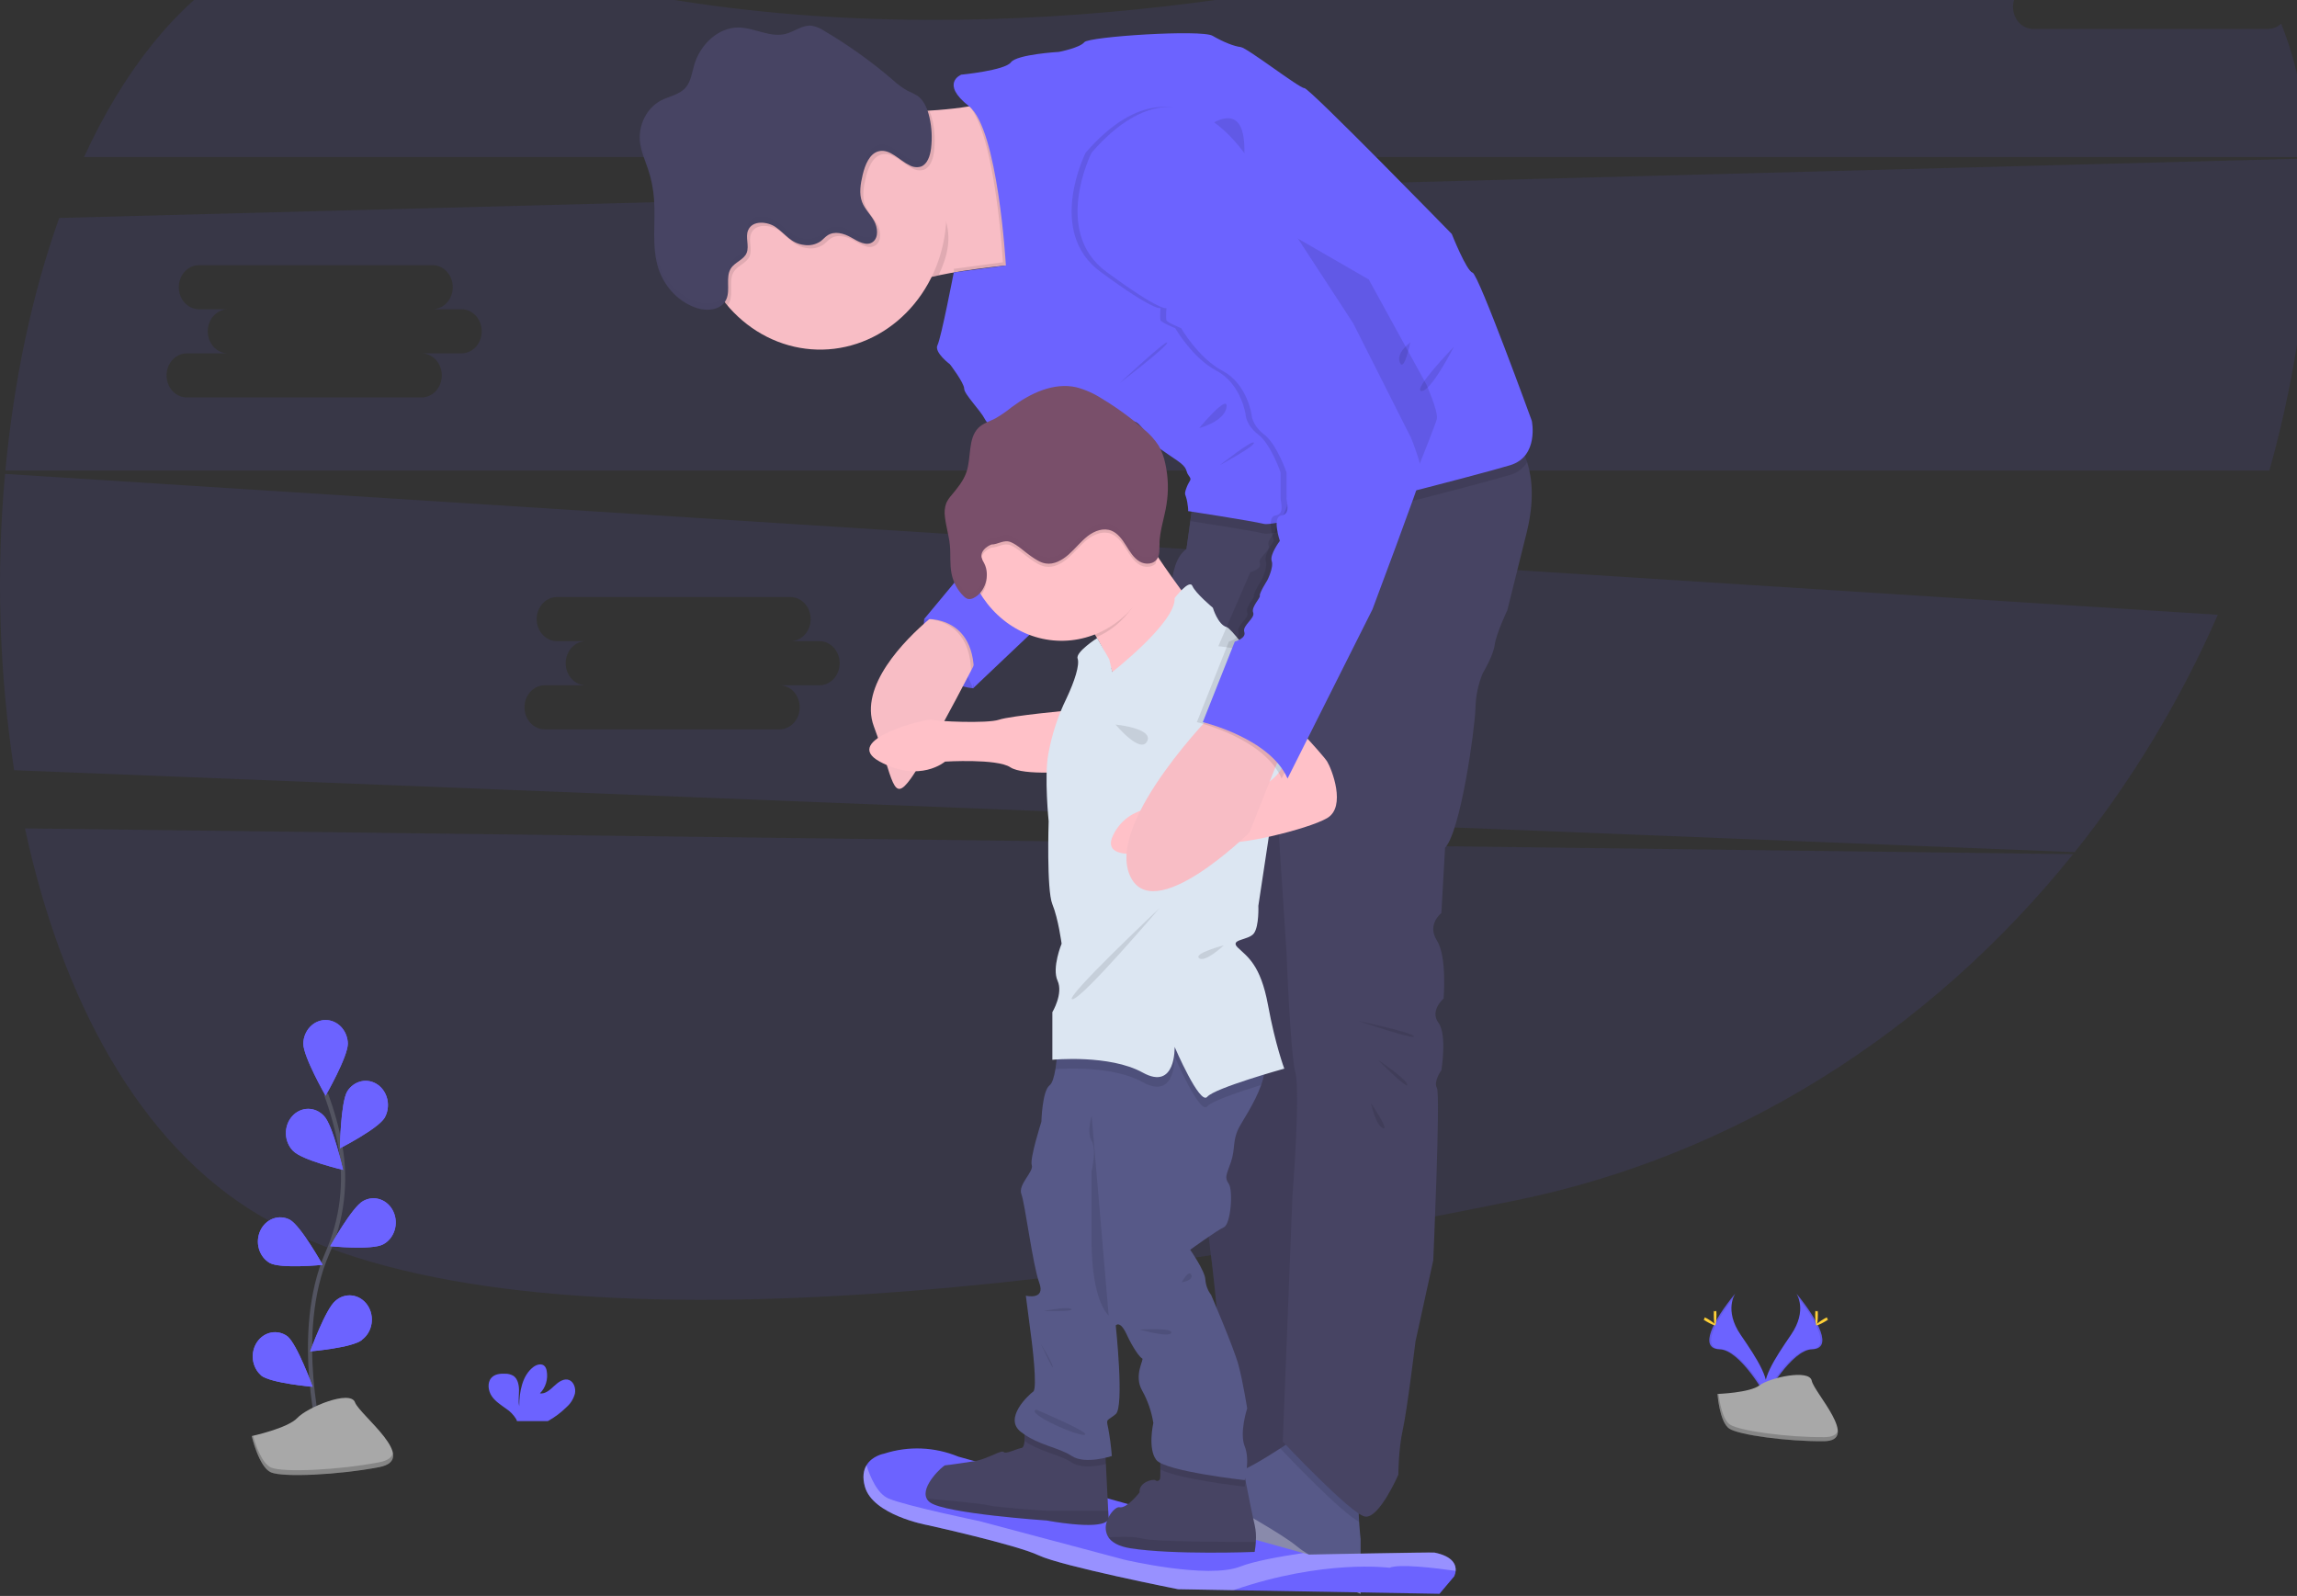 <svg width="1091" height="758" viewBox="0 0 1091 758" fill="none" xmlns="http://www.w3.org/2000/svg">
<rect x="0" y="0" width="1091" height="758" fill="#333333" stroke="none"/>
<g id="fatherhood 1">
<g id="Group">
<path id="Vector" opacity="0.1" d="M11.86 393.453C29.22 474.121 65.969 543.852 124.039 577.696C244.749 647.938 516.96 611.702 720.109 570.086C822.765 549.126 915.947 491.218 984.65 405.684L11.86 393.453Z" fill="#6C63FF"/>
<path id="Vector 2" opacity="0.1" d="M1077.21 13.748H965.74C963.186 13.748 960.737 12.645 958.931 10.682C957.125 8.719 956.109 6.056 956.109 3.279C956.109 0.502 957.125 -2.161 958.931 -4.124C960.737 -6.087 963.186 -7.191 965.74 -7.191H985.01C982.508 -7.278 980.136 -8.42 978.395 -10.375C976.654 -12.33 975.681 -14.944 975.681 -17.665C975.681 -20.387 976.654 -23.001 978.395 -24.956C980.136 -26.911 982.508 -28.053 985.01 -28.14H971.25C968.748 -28.228 966.376 -29.37 964.635 -31.325C962.894 -33.279 961.919 -35.894 961.919 -38.615C961.919 -41.336 962.894 -43.951 964.635 -45.906C966.376 -47.86 968.748 -49.002 971.25 -49.09H1029.43C1016.52 -55.613 1001.43 -60.255 984.04 -62.691C825.4 -84.836 768.76 -70.181 748.78 -55.08C724.13 -36.49 696.63 -22.813 667.24 -16.225C569.36 5.725 386.309 32.143 220.399 -24.683C137.939 -52.95 76.659 -5.201 39.919 74.554H1096.56C1095.18 51.375 1091.05 29.98 1083.47 11.237C1081.73 12.864 1079.51 13.756 1077.21 13.748Z" fill="#6C63FF"/>
<path id="Vector 3" opacity="0.1" d="M2.399 225.083C-1.882 271.996 -0.429 319.319 6.719 365.817L985.4 404.738C1012.65 370.665 1035.52 332.737 1053.4 291.988L2.399 225.083ZM389.479 325.472H370.21C372.764 325.472 375.212 326.576 377.018 328.539C378.824 330.503 379.839 333.165 379.839 335.942C379.839 338.719 378.824 341.381 377.018 343.344C375.212 345.308 372.764 346.411 370.21 346.411H258.74C256.186 346.411 253.736 345.308 251.93 343.344C250.124 341.381 249.109 338.719 249.109 335.942C249.109 333.165 250.124 330.503 251.93 328.539C253.736 326.576 256.186 325.472 258.74 325.472H278.009C275.507 325.384 273.136 324.243 271.395 322.288C269.654 320.333 268.68 317.719 268.68 314.998C268.68 312.276 269.654 309.662 271.395 307.707C273.136 305.752 275.507 304.611 278.009 304.523H264.249C261.747 304.435 259.375 303.293 257.634 301.338C255.893 299.384 254.919 296.769 254.919 294.048C254.919 291.327 255.893 288.712 257.634 286.757C259.375 284.803 261.747 283.661 264.249 283.573H375.719C378.221 283.661 380.594 284.803 382.335 286.757C384.076 288.712 385.049 291.327 385.049 294.048C385.049 296.769 384.076 299.384 382.335 301.338C380.594 303.293 378.221 304.435 375.719 304.523H389.479C391.981 304.611 394.353 305.752 396.094 307.707C397.835 309.662 398.809 312.276 398.809 314.998C398.809 317.719 397.835 320.333 396.094 322.288C394.353 324.243 391.981 325.384 389.479 325.472Z" fill="#6C63FF"/>
<path id="Vector 4" opacity="0.1" d="M1096.61 75.25L28.13 103.516C15.13 139.838 6.56 180.879 2.56 223.463H1077.89C1084.91 198.461 1090.1 172.894 1093.42 147.003C1096.62 121.987 1097.9 97.787 1096.61 75.25ZM219.48 167.833H200.21C201.475 167.833 202.727 168.104 203.895 168.63C205.064 169.156 206.125 169.927 207.019 170.9C207.914 171.872 208.623 173.025 209.107 174.296C209.591 175.566 209.84 176.927 209.84 178.302C209.84 179.678 209.591 181.039 209.107 182.309C208.623 183.579 207.914 184.733 207.019 185.705C206.125 186.678 205.064 187.449 203.895 187.975C202.727 188.501 201.475 188.772 200.21 188.772H88.74C86.186 188.772 83.736 187.668 81.93 185.705C80.124 183.743 79.109 181.079 79.109 178.302C79.109 175.526 80.124 172.863 81.93 170.9C83.736 168.936 86.186 167.833 88.74 167.833H108.01C105.508 167.745 103.136 166.603 101.395 164.649C99.653 162.694 98.68 160.079 98.68 157.358C98.68 154.637 99.653 152.022 101.395 150.067C103.136 148.113 105.508 146.971 108.01 146.883H94.249C91.748 146.795 89.376 145.654 87.635 143.699C85.893 141.744 84.92 139.129 84.92 136.408C84.92 133.687 85.893 131.072 87.635 129.118C89.376 127.163 91.748 126.021 94.249 125.933H205.72C208.222 126.021 210.594 127.163 212.335 129.118C214.076 131.072 215.049 133.687 215.049 136.408C215.049 139.129 214.076 141.744 212.335 143.699C210.594 145.654 208.222 146.795 205.72 146.883H219.48C221.982 146.971 224.354 148.113 226.095 150.067C227.836 152.022 228.81 154.637 228.81 157.358C228.81 160.079 227.836 162.694 226.095 164.649C224.354 166.603 221.982 167.745 219.48 167.833Z" fill="#6C63FF"/>
<path id="Vector 6" d="M853.22 614.377C853.22 614.377 858.709 622.194 850.679 633.946C842.649 645.698 836.029 655.689 838.679 663.049C838.679 663.049 850.789 641.143 860.679 640.839C870.569 640.534 864.06 627.553 853.22 614.377Z" fill="#6C63FF"/>
<path id="Vector 7" opacity="0.1" d="M853.22 614.377C853.694 615.134 854.07 615.957 854.34 616.823C863.96 629.119 869.08 640.589 859.84 640.871C851.22 641.143 840.889 657.885 838.419 662.115C838.497 662.443 838.595 662.766 838.71 663.082C838.71 663.082 850.82 641.176 860.71 640.871C870.6 640.567 864.06 627.553 853.22 614.377Z" fill="black"/>
<path id="Vector 8" d="M863.43 624.335C863.43 627.086 863.149 629.315 862.799 629.315C862.449 629.315 862.16 627.086 862.16 624.335C862.16 621.585 862.52 622.879 862.87 622.879C863.22 622.879 863.43 621.585 863.43 624.335Z" fill="#FFD037"/>
<path id="Vector 9" d="M866.93 627.619C864.71 628.934 862.78 629.728 862.61 629.391C862.44 629.054 864.11 627.716 866.33 626.401C868.55 625.086 867.67 626.042 867.84 626.401C868.01 626.76 869.15 626.303 866.93 627.619Z" fill="#FFD037"/>
<path id="Vector 10" d="M824.2 614.377C824.2 614.377 818.71 622.194 826.74 633.946C834.77 645.698 841.38 655.689 838.74 663.049C838.74 663.049 826.62 641.143 816.74 640.839C806.86 640.534 813.35 627.553 824.2 614.377Z" fill="#6C63FF"/>
<path id="Vector 11" opacity="0.1" d="M824.2 614.377C823.722 615.13 823.345 615.954 823.08 616.823C813.46 629.119 808.33 640.589 817.58 640.871C826.19 641.143 836.58 657.885 839 662.115C838.92 662.441 838.82 662.756 838.71 663.082C838.71 663.082 826.59 641.176 816.71 640.871C806.83 640.567 813.35 627.553 824.2 614.377Z" fill="black"/>
<path id="Vector 12" d="M813.99 624.335C813.99 627.086 814.27 629.315 814.62 629.315C814.97 629.315 815.26 627.086 815.26 624.335C815.26 621.585 814.899 622.879 814.549 622.879C814.199 622.879 813.99 621.585 813.99 624.335Z" fill="#FFD037"/>
<path id="Vector 13" d="M810.479 627.619C812.699 628.934 814.639 629.728 814.809 629.391C814.979 629.054 813.31 627.716 811.09 626.401C808.87 625.086 809.75 626.042 809.58 626.401C809.41 626.76 808.259 626.303 810.479 627.619Z" fill="#FFD037"/>
<path id="Vector 14" d="M815.74 662.06C815.74 662.06 831.1 661.538 835.74 657.962C840.38 654.385 859.37 650.09 860.52 655.787C861.67 661.484 883.6 684.369 866.26 684.521C848.92 684.673 825.97 681.586 821.35 678.531C816.73 675.476 815.74 662.06 815.74 662.06Z" fill="#A8A8A8"/>
<path id="Vector 15" opacity="0.2" d="M866.56 682.575C849.22 682.727 826.27 679.64 821.65 676.585C818.13 674.247 816.73 665.887 816.26 662.038H815.75C815.75 662.038 816.75 675.498 821.34 678.563C825.93 681.629 848.91 684.706 866.25 684.554C871.25 684.554 872.99 682.575 872.89 679.705C872.19 681.466 870.28 682.542 866.56 682.575Z" fill="black"/>
<path id="Vector 16" d="M269.239 668.17C271.074 666.541 272.413 664.346 273.079 661.875C273.569 659.386 272.589 656.439 270.399 655.472C267.939 654.45 265.309 656.309 263.309 658.179C261.309 660.049 259.039 662.191 256.429 661.788C257.771 660.467 258.775 658.79 259.343 656.92C259.911 655.051 260.023 653.054 259.669 651.123C259.555 650.323 259.244 649.572 258.769 648.949C257.399 647.362 254.929 648.036 253.289 649.286C248.089 653.265 246.639 660.951 246.609 667.855C246.089 665.365 246.529 662.767 246.519 660.245C246.509 657.722 245.859 654.809 243.879 653.472C242.65 652.758 241.271 652.406 239.879 652.45C237.539 652.352 234.939 652.613 233.339 654.461C231.339 656.776 231.869 660.647 233.599 663.158C235.329 665.67 237.949 667.3 240.359 669.051C242.299 670.304 243.953 672.018 245.199 674.063C245.341 674.353 245.461 674.654 245.559 674.965H260.209C263.487 673.153 266.525 670.867 269.239 668.17Z" fill="#6C63FF"/>
<path id="Vector 17" d="M152.809 685.326C152.809 685.326 138.749 633.457 155.439 595.286C162.544 579.321 164.691 561.28 161.559 543.874C160.014 535.63 157.774 527.559 154.869 519.761" stroke="#535461" stroke-width="2" stroke-miterlimit="10"/>
<path id="Vector 18" d="M165.22 495.625C165.22 501.985 154.64 520.424 154.64 520.424C154.64 520.424 144.049 501.942 144.049 495.625C144.134 492.635 145.287 489.797 147.263 487.714C149.239 485.631 151.883 484.466 154.635 484.466C157.387 484.466 160.031 485.631 162.007 487.714C163.983 489.797 165.135 492.635 165.22 495.625Z" fill="#6C63FF"/>
<path id="Vector 19" d="M182.719 530.839C179.549 536.177 161.439 545.396 161.439 545.396C161.439 545.396 161.769 523.653 164.949 518.325C166.512 515.854 168.899 514.144 171.604 513.557C174.309 512.971 177.118 513.555 179.433 515.185C181.748 516.815 183.386 519.363 184 522.286C184.614 525.209 184.154 528.279 182.719 530.839Z" fill="#6C63FF"/>
<path id="Vector 20" d="M181.959 591.014C176.739 593.873 156.829 591.894 156.829 591.894C156.829 591.894 167.209 573.315 172.429 570.455C173.674 569.739 175.038 569.298 176.441 569.163C177.844 569.026 179.258 569.195 180.6 569.661C181.943 570.125 183.186 570.876 184.258 571.871C185.33 572.864 186.208 574.081 186.842 575.449C187.476 576.816 187.853 578.307 187.95 579.835C188.047 581.363 187.863 582.897 187.408 584.346C186.954 585.795 186.237 587.132 185.302 588.277C184.366 589.422 183.23 590.353 181.959 591.014Z" fill="#6C63FF"/>
<path id="Vector 21" d="M171.949 636.403C167.249 640.186 147.319 641.839 147.319 641.839C147.319 641.839 154.659 621.628 159.319 617.845C160.428 616.857 161.711 616.123 163.089 615.689C164.467 615.256 165.912 615.131 167.335 615.324C168.759 615.515 170.132 616.02 171.371 616.806C172.61 617.592 173.689 618.644 174.543 619.898C175.396 621.15 176.007 622.58 176.338 624.097C176.668 625.615 176.711 627.189 176.465 628.725C176.219 630.263 175.688 631.728 174.905 633.035C174.122 634.342 173.102 635.461 171.909 636.327L171.949 636.403Z" fill="#6C63FF"/>
<path id="Vector 22" d="M139.22 546.624C143.41 551.049 162.95 555.648 162.95 555.648C162.95 555.648 158.16 534.546 153.95 530.11C152.961 529.012 151.78 528.139 150.476 527.546C149.173 526.951 147.774 526.647 146.36 526.649C144.947 526.652 143.547 526.963 142.246 527.562C140.945 528.162 139.767 529.04 138.782 530.142C137.797 531.244 137.027 532.55 136.513 533.982C136 535.414 135.756 536.942 135.795 538.478C135.833 540.015 136.154 541.527 136.739 542.926C137.323 544.325 138.161 545.583 139.2 546.624H139.22Z" fill="#6C63FF"/>
<path id="Vector 23" d="M128.129 599.863C133.349 602.723 153.26 600.744 153.26 600.744C153.26 600.744 142.879 582.175 137.659 579.305C135.159 578.003 132.291 577.82 129.668 578.792C127.045 579.765 124.877 581.816 123.629 584.507C122.382 587.198 122.155 590.314 122.996 593.185C123.838 596.055 125.68 598.453 128.129 599.863Z" fill="#6C63FF"/>
<path id="Vector 24" d="M123.889 653.222C128.589 656.994 148.509 658.657 148.509 658.657C148.509 658.657 141.179 638.447 136.509 634.664C134.247 633.023 131.492 632.391 128.814 632.899C126.136 633.407 123.74 635.015 122.122 637.389C120.504 639.765 119.788 642.725 120.123 645.658C120.457 648.591 121.817 651.272 123.919 653.145L123.889 653.222Z" fill="#6C63FF"/>
<path id="Vector 25" d="M165.22 495.625C165.22 501.985 154.64 520.424 154.64 520.424C154.64 520.424 144.049 501.942 144.049 495.625C144.134 492.635 145.287 489.797 147.263 487.714C149.239 485.631 151.883 484.466 154.635 484.466C157.387 484.466 160.031 485.631 162.007 487.714C163.983 489.797 165.135 492.635 165.22 495.625Z" fill="#6C63FF"/>
<path id="Vector 26" d="M182.719 530.839C179.549 536.177 161.439 545.396 161.439 545.396C161.439 545.396 161.769 523.653 164.949 518.325C166.512 515.854 168.899 514.144 171.604 513.557C174.309 512.971 177.118 513.555 179.433 515.185C181.748 516.815 183.386 519.363 184 522.286C184.614 525.209 184.154 528.279 182.719 530.839Z" fill="#6C63FF"/>
<path id="Vector 27" d="M181.959 591.014C176.739 593.873 156.829 591.894 156.829 591.894C156.829 591.894 167.209 573.315 172.429 570.455C173.674 569.739 175.038 569.298 176.441 569.163C177.844 569.026 179.258 569.195 180.6 569.661C181.943 570.125 183.186 570.876 184.258 571.871C185.33 572.864 186.208 574.081 186.842 575.449C187.476 576.816 187.853 578.307 187.95 579.835C188.047 581.363 187.863 582.897 187.408 584.346C186.954 585.795 186.237 587.132 185.302 588.277C184.366 589.422 183.23 590.353 181.959 591.014Z" fill="#6C63FF"/>
<path id="Vector 28" d="M171.949 636.403C167.249 640.186 147.319 641.839 147.319 641.839C147.319 641.839 154.659 621.628 159.319 617.845C160.428 616.857 161.711 616.123 163.089 615.689C164.467 615.256 165.912 615.131 167.335 615.324C168.759 615.515 170.132 616.02 171.371 616.806C172.61 617.592 173.689 618.644 174.543 619.898C175.396 621.15 176.007 622.58 176.338 624.097C176.668 625.615 176.711 627.189 176.465 628.725C176.219 630.263 175.688 631.728 174.905 633.035C174.122 634.342 173.102 635.461 171.909 636.327L171.949 636.403Z" fill="#6C63FF"/>
<path id="Vector 29" d="M139.22 546.624C143.41 551.049 162.95 555.648 162.95 555.648C162.95 555.648 158.16 534.546 153.95 530.11C152.961 529.012 151.78 528.139 150.476 527.546C149.173 526.951 147.774 526.647 146.36 526.649C144.947 526.652 143.547 526.963 142.246 527.562C140.945 528.162 139.767 529.04 138.782 530.142C137.797 531.244 137.027 532.55 136.513 533.982C136 535.414 135.756 536.942 135.795 538.478C135.833 540.015 136.154 541.527 136.739 542.926C137.323 544.325 138.161 545.583 139.2 546.624H139.22Z" fill="#6C63FF"/>
<path id="Vector 30" d="M128.129 599.863C133.349 602.723 153.26 600.744 153.26 600.744C153.26 600.744 142.879 582.175 137.659 579.305C135.159 578.003 132.291 577.82 129.668 578.792C127.045 579.765 124.877 581.816 123.629 584.507C122.382 587.198 122.155 590.314 122.996 593.185C123.838 596.055 125.68 598.453 128.129 599.863Z" fill="#6C63FF"/>
<path id="Vector 31" d="M123.889 653.222C128.589 656.994 148.509 658.657 148.509 658.657C148.509 658.657 141.179 638.447 136.509 634.664C134.247 633.023 131.492 632.391 128.814 632.899C126.136 633.407 123.74 635.015 122.122 637.389C120.504 639.765 119.788 642.725 120.123 645.658C120.457 648.591 121.817 651.272 123.919 653.145L123.889 653.222Z" fill="#6C63FF"/>
<path id="Vector 32" d="M119.56 682.064C119.56 682.064 136.68 678.368 141.24 673.443C145.8 668.518 166.34 659.897 168.62 666.05C170.9 672.204 199.42 693.142 180.02 696.839C160.62 700.535 134.389 701.764 128.689 699.296C122.989 696.828 119.56 682.064 119.56 682.064Z" fill="#A8A8A8"/>
<path id="Vector 33" opacity="0.2" d="M180.049 694.534C160.66 698.23 134.42 699.459 128.72 697.002C124.38 695.121 121.36 686.13 120.17 681.923L119.56 682.064C119.56 682.064 122.989 696.839 128.689 699.296C134.389 701.753 160.63 700.524 180.02 696.839C185.62 695.752 187.22 693.262 186.62 690.098C186.17 692.153 184.219 693.74 180.049 694.534Z" fill="black"/>
<path id="Vector 34" d="M438.959 294.01C438.959 294.01 435.609 323.853 462.179 326.908L466.179 306.251L457.809 294.01L445.819 289.596L438.959 294.01Z" fill="#6C63FF"/>
<path id="Vector 35" opacity="0.1" d="M445.819 289.596L438.959 293.999C438.959 293.999 435.609 323.842 462.179 326.897" fill="black"/>
<path id="Vector 36" d="M487.169 125.27C487.169 125.27 469.239 126.466 451.259 129.706C449.419 130.046 447.589 130.409 445.769 130.793C444.709 131.01 443.669 131.239 442.629 131.489C433.209 133.598 424.629 136.338 419.629 139.838C413.629 144.024 411.629 132.75 411.439 117.084C411.359 111.572 411.529 105.527 411.799 99.417C412.149 92.351 412.659 85.197 413.199 78.761C414.389 64.497 415.759 53.408 415.759 53.408C415.759 53.408 422.04 53.408 430.43 53.093L433.129 52.984C435.759 52.876 438.549 52.723 441.359 52.539C442.689 52.462 444.029 52.376 445.359 52.267C450.679 51.854 455.929 51.267 460.359 50.506C465.079 49.679 468.909 48.636 470.989 47.244C480.489 41.091 487.169 125.27 487.169 125.27Z" fill="#F8BDC5"/>
<path id="Vector 37" d="M567.06 235.466L563.56 260.721C563.56 260.721 555.93 271.049 556.93 276.789C557.93 282.529 566.73 536.209 566.73 536.209C566.73 536.209 583.98 643.339 577.99 657.114C572 670.888 577.64 703.036 577.64 703.036L613.54 696.915L625.54 228.573L567.06 235.466Z" fill="#474463"/>
<path id="Vector 38" opacity="0.1" d="M567.06 235.466L563.56 260.721C563.56 260.721 555.93 271.049 556.93 276.789C557.93 282.529 566.73 536.209 566.73 536.209C566.73 536.209 583.98 643.339 577.99 657.114C572 670.888 577.64 703.036 577.64 703.036L613.54 696.915L625.54 228.573L567.06 235.466Z" fill="black"/>
<path id="Vector 39" d="M646.249 709.537C645.109 711.592 645.2 717.636 645.52 722.779C645.8 727.203 646.249 730.965 646.249 730.965V756.981C646.249 756.981 607.89 742.446 586.77 727.138C578.06 720.822 575.579 714.951 576.059 710.254C576.759 703.568 583.46 699.209 586.77 699.209C589.93 699.209 599.91 693.218 608.09 687.924C614.52 683.782 619.859 680.075 619.859 680.075C619.859 680.075 648.359 705.71 646.249 709.537Z" fill="#575988"/>
<path id="Vector 40" opacity="0.1" d="M646.25 709.537C645.11 711.592 645.2 717.636 645.52 722.779C636.99 718.43 610.58 690.577 608.09 687.924C614.52 683.782 619.859 680.075 619.859 680.075C619.859 680.075 648.36 705.71 646.25 709.537Z" fill="black"/>
<path id="Vector 41" d="M725.09 253.067L715.94 289.802C715.94 289.802 710.66 300.892 709.94 306.251C709.22 311.611 704.31 319.645 704.31 319.645C702.088 324.933 700.89 330.662 700.79 336.475C700.44 346.814 693.789 394.638 686.359 402.672L684.6 433.668C684.6 433.668 677.6 439.016 682.49 446.714C687.38 454.411 685.66 474.262 685.66 474.262C685.66 474.262 678.97 480.003 683.2 485.743C687.43 491.483 684.6 508.324 684.6 508.324C684.6 508.324 680.73 513.672 682.49 516.738C684.25 519.804 680.75 598.624 680.75 598.624L672.29 637.262C672.29 637.262 668.41 669.409 666.29 678.977C664.17 688.544 664.18 700.394 664.18 700.394C664.18 700.394 655.03 721.441 648.34 720.3C641.65 719.158 609.28 684.706 609.28 684.706L613.85 568.379C613.85 568.379 617.72 519.021 615.26 509.454C612.8 499.887 611.04 452.063 611.04 452.063L606.11 376.689L556.89 292.51C556.89 292.51 553.32 268.016 563.52 260.753L565.37 247.522L567.04 235.498L625.47 228.606L714.859 203.362C714.859 203.362 721.749 207.982 725.359 219.517C727.829 227.29 728.78 238.249 725.09 253.067Z" fill="#474463"/>
<path id="Vector 42" d="M569.56 291.77C569.56 291.77 528.03 347.216 529.79 331.724C530.89 321.994 525.21 310.111 520.79 302.598C518.18 298.13 516.02 295.206 516.02 295.206C516.02 295.206 541.36 244.707 542.77 251.588C543.22 253.763 546.149 258.753 549.919 264.45C557.869 276.387 569.56 291.77 569.56 291.77Z" fill="#FFC1C8"/>
<path id="Vector 43" opacity="0.3" d="M646.249 751.567V757.003C646.249 757.003 607.89 742.467 586.77 727.16C578.06 720.843 575.579 714.973 576.059 710.276C587.719 716.69 609.409 728.921 615.979 734.433C621.559 739.108 635.979 746.512 646.249 751.567Z" fill="white"/>
<g id="skate">
<g id="skate_2">
<path id="Vector 44" d="M691.4 746.088C691.334 746.995 691.099 747.879 690.71 748.686L683.71 756.981L585.869 755.274L559.559 754.807C559.559 754.807 504.18 743.848 493.39 738.738C482.6 733.629 440.18 724.279 440.18 724.279C440.18 724.279 414.56 719.604 410.8 706.09C409.53 701.514 410.169 698.241 411.559 695.915C414.289 691.359 419.949 690.403 419.949 690.403C431.51 686.69 443.872 687.186 455.15 691.816L619.15 737.684L621.689 738.39C621.689 738.39 680.149 737.205 681.329 737.434C690.299 739.217 691.61 743.359 691.4 746.088Z" fill="#6C63FF"/>
<path id="Vector 45" opacity="0.3" d="M691.4 746.088C681.56 744.696 664.399 742.641 659.979 744.62C659.979 744.62 628.769 740.423 585.829 755.274L559.559 754.807C559.559 754.807 504.18 743.848 493.39 738.738C482.6 733.629 440.18 724.279 440.18 724.279C440.18 724.279 414.56 719.604 410.8 706.091C409.53 701.514 410.169 698.241 411.559 695.915C413.309 701.459 416.679 709.493 422.059 711.744C430.509 715.277 465.24 722.474 465.24 722.474L533.979 740.771C533.979 740.771 573.669 750.132 589.119 744.033C595.449 741.554 607.329 739.347 619.119 737.618L621.66 738.325C621.66 738.325 680.119 737.14 681.299 737.368C690.299 739.217 691.61 743.359 691.4 746.088Z" fill="white"/>
</g>
</g>
<path id="Vector 46" d="M596.47 732.313C596.387 733.916 596.202 735.51 595.919 737.086C595.919 737.086 557.039 738.597 536.799 735.335C531.209 734.433 528.049 732.487 526.479 730.16C525.778 729.061 525.344 727.787 525.216 726.458C525.088 725.127 525.273 723.783 525.75 722.55C525.974 721.841 526.258 721.158 526.6 720.506C528.11 717.636 530.43 715.603 531.7 715.875C535.22 716.647 541.26 708.798 541.26 708.798C540.78 704.003 547.71 702.275 548.79 703.057C548.983 703.218 549.209 703.323 549.45 703.361C549.691 703.398 549.937 703.366 550.164 703.27C550.39 703.174 550.589 703.016 550.742 702.811C550.896 702.606 550.999 702.362 551.04 702.101C551.11 701.742 551.13 700.013 551.13 697.991C551.13 694.621 551.04 690.381 551.04 690.381L590.12 695.545L591.669 703.666C593.089 710.907 595.069 720.854 595.919 724.257C596.51 726.891 596.697 729.614 596.47 732.313Z" fill="#474463"/>
<path id="Vector 47" opacity="0.1" d="M596.47 732.313C596.387 733.916 596.202 735.51 595.919 737.086C595.919 737.086 557.039 738.597 536.799 735.335C531.209 734.433 528.049 732.487 526.479 730.16C531.669 729.823 538.42 729.639 542.6 730.748C548.56 732.357 584.21 732.357 596.47 732.313Z" fill="black"/>
<path id="Vector 48" d="M526.559 720.485C526.602 720.877 526.545 721.275 526.395 721.635C526.245 721.995 526.008 722.303 525.709 722.528C520.789 726.66 497.179 722.17 497.179 722.17C497.179 722.17 448.939 718.908 441.729 713.559C441.078 713.094 440.534 712.473 440.139 711.744C437.139 705.851 447.999 695.958 448.939 695.958C449.879 695.958 462.849 694.034 463.719 693.849C469.719 692.534 475.719 688.489 476.719 689.642C477.719 690.794 482.719 688.109 485.159 687.728C486.049 687.587 486.459 686.217 486.609 684.467C486.75 682.098 486.676 679.72 486.389 677.367L524.919 688.641L525.259 695.317L526.369 717.538L526.509 720.267C526.533 720.338 526.55 720.411 526.559 720.485Z" fill="#474463"/>
<path id="Vector 49" opacity="0.1" d="M497.219 722.17C497.219 722.17 448.98 718.908 441.77 713.559C441.119 713.094 440.575 712.473 440.18 711.744C449.95 712.614 466.24 714.081 469.18 714.897C473.41 715.984 497.18 717.571 497.18 717.571H526.41L526.549 720.3C527.819 727.997 497.219 722.17 497.219 722.17Z" fill="black"/>
<path id="Vector 50" d="M466.759 307.784C466.759 307.784 464.539 312.133 461.199 318.591C453.199 333.942 438.809 361.153 432.619 369.764C423.819 382.005 424.529 370.536 415.019 344.9C407.959 325.831 429.689 304.012 441.309 294.097C445.309 290.65 448.109 288.661 448.109 288.661L466.759 307.784Z" fill="#F8BDC5"/>
<path id="Vector 51" d="M509.339 337.247C509.339 337.247 480.129 339.921 474.499 341.834C468.869 343.748 444.589 342.595 442.499 341.834C440.409 341.073 398.849 351.401 417.859 361.73C436.869 372.058 448.859 361.73 448.859 361.73C448.859 361.73 473.499 360.197 479.859 364.415C486.219 368.633 509.419 366.328 509.419 366.328L509.339 337.247Z" fill="#FFC1C8"/>
<path id="Vector 52" opacity="0.1" d="M448.66 103.081C452.26 113.094 450.01 121.813 445.77 130.76C435.15 132.935 425.16 135.924 419.6 139.806C403.76 150.906 415.73 53.332 415.73 53.332C415.73 53.332 423.39 53.332 433.1 52.908C430.16 67.498 441.3 82.642 448.66 103.081Z" fill="black"/>
<path id="Vector 53" d="M449.559 100.907C449.54 116.933 444.096 132.39 434.264 144.331C424.432 156.271 410.902 163.858 396.253 165.647C381.604 167.434 366.863 163.297 354.841 154.024C342.818 144.751 334.357 130.991 331.07 115.369C327.783 99.747 329.902 83.356 337.02 69.322C344.139 55.289 355.76 44.597 369.667 39.283C383.574 33.97 398.792 34.408 412.421 40.514C426.049 46.62 437.134 57.967 443.559 72.39C447.519 81.279 449.571 91.03 449.559 100.907Z" fill="#F8BDC5"/>
<path id="Vector 54" opacity="0.1" d="M725.38 219.484C723.48 222.49 720.635 224.636 717.38 225.518C703.65 229.725 606.86 254.98 600.53 253.448C594.94 252.099 570.949 248.349 565.419 247.49L567.09 235.466L625.52 228.573L714.91 203.329C714.91 203.329 721.77 207.949 725.38 219.484Z" fill="black"/>
<path id="Vector 55" opacity="0.1" d="M487.169 125.27C475.728 126.016 464.33 127.395 453.019 129.401C453.18 128.842 453.159 128.239 452.959 127.695L476.359 124.553C476.359 124.553 472.939 64.758 460.359 50.429C465.079 49.603 468.909 48.559 470.989 47.168C480.489 41.091 487.169 125.27 487.169 125.27Z" fill="black"/>
<path id="Vector 56" d="M456.56 35.47C456.56 35.47 477.33 33.437 480.14 29.61C482.95 25.783 503.02 24.642 503.02 24.642C503.02 24.642 512.87 22.728 515.02 20.043C517.17 17.358 570.62 13.922 575.9 16.988C581.18 20.054 586.11 21.956 589.28 22.348C592.45 22.739 617.08 41.852 619.54 41.852C622 41.852 689.54 111.115 689.54 111.115C689.54 111.115 696.54 128.717 699.4 129.478C702.26 130.239 727.56 199.883 727.56 199.883C727.56 199.883 731.079 216.712 717.359 220.93C703.639 225.149 606.84 250.393 600.51 248.86C594.18 247.327 564.26 242.739 564.26 242.739C564.26 242.739 564.61 242.739 563.91 238.532C563.21 234.324 562.149 235.466 563.549 231.639C564.949 227.812 566.369 228.193 564.609 225.899C562.849 223.605 564.609 222.452 558.979 218.625C553.349 214.799 546.98 210.591 546.66 209.45C546.34 208.308 541.379 200.644 538.919 200.263C536.459 199.883 467.47 178.835 467.47 178.835L451.28 173.095C451.28 173.095 443.54 167.355 445.28 163.919C447.02 160.484 453.01 129.401 453.01 129.401L477.76 126.086C477.76 126.086 474.07 61.29 460.21 50.419C446.35 39.547 456.56 35.47 456.56 35.47Z" fill="#6C63FF"/>
<path id="Vector 57" opacity="0.1" d="M466.759 307.784C466.759 307.784 464.539 312.133 461.199 318.591C460.679 298.63 447.839 294.76 441.309 294.097C445.309 290.65 448.109 288.661 448.109 288.661L466.759 307.784Z" fill="black"/>
<path id="Vector 58" d="M449.559 162.767L451.259 173.095C451.259 173.095 457.949 181.901 457.949 184.575C457.949 187.25 465.689 194.903 467.809 199.111C469.929 203.318 477.309 204.09 474.489 211.363C471.669 218.636 455.489 274.115 455.489 274.115L438.949 294.01C438.949 294.01 466.399 291.325 462.169 326.908L497.719 293.205L525.559 238.14C525.559 238.14 498.459 182.281 497.409 177.694C496.359 173.106 449.559 162.767 449.559 162.767Z" fill="#6C63FF"/>
<path id="Vector 59" opacity="0.1" d="M531.87 181.901C531.87 181.901 554.39 164.68 554.39 162.767C554.39 160.853 531.87 181.901 531.87 181.901Z" fill="black"/>
<path id="Vector 60" opacity="0.1" d="M569.56 203.329C569.56 203.329 581.56 200.263 582.56 193.381C583.56 186.5 569.56 203.329 569.56 203.329Z" fill="black"/>
<path id="Vector 61" opacity="0.1" d="M579.38 220.93C579.38 220.93 596.28 211.831 595.57 210.254C594.86 208.678 579.38 220.93 579.38 220.93Z" fill="black"/>
<path id="Vector 62" opacity="0.1" d="M669.83 162.647C669.83 162.647 662.83 167.615 664.91 172.269C666.99 176.922 669.83 162.647 669.83 162.647Z" fill="black"/>
<path id="Vector 63" opacity="0.1" d="M690.559 164.68C690.559 164.68 670.619 185.336 675.129 185.728C679.639 186.119 690.559 164.68 690.559 164.68Z" fill="black"/>
<path id="Vector 64" opacity="0.1" d="M645.2 484.939C645.2 484.939 670.89 490.298 671.59 492.212C672.29 494.125 645.2 484.939 645.2 484.939Z" fill="black"/>
<path id="Vector 65" opacity="0.1" d="M654.35 503.301C654.35 503.301 668.069 512.487 668.419 515.162C668.769 517.836 654.35 503.301 654.35 503.301Z" fill="black"/>
<path id="Vector 66" opacity="0.1" d="M651.18 523.968C651.18 523.968 653.29 534.296 656.81 535.829C660.33 537.362 651.18 523.968 651.18 523.968Z" fill="black"/>
<path id="Vector 67" opacity="0.1" d="M443.619 72.053C443.619 72.162 443.619 72.281 443.569 72.39C443.089 75.793 441.809 79.479 438.869 80.609C437.093 81.153 435.194 80.963 433.539 80.077C428.539 77.696 424.089 71.977 418.749 73.358C416.209 74.01 414.429 76.108 413.169 78.685C412.295 80.54 411.624 82.499 411.169 84.523C410.169 88.785 409.37 93.416 410.9 97.471C411.152 98.134 411.452 98.775 411.799 99.385C413.219 101.853 415.219 103.951 416.619 106.44C418.359 109.55 418.809 114.214 416.099 116.345C415.419 116.831 414.648 117.146 413.842 117.269C413.036 117.39 412.215 117.316 411.439 117.051C409.454 116.373 407.545 115.454 405.749 114.312C402.209 112.3 397.749 111.05 394.389 113.377C393.229 114.159 392.299 115.29 391.189 116.116C388.882 117.67 386.146 118.289 383.46 117.867C377.1 117.16 374.719 112.779 369.859 109.387C366.299 106.886 358.86 105.821 356.74 110.93C355.38 114.192 357.399 118.301 356.069 121.628C354.739 124.955 350.509 125.977 348.549 129.064C345.969 133.13 348.369 139.012 346.479 143.524C346.19 144.223 345.802 144.869 345.329 145.437C334.732 133.023 328.976 116.625 329.271 99.692C329.566 82.759 335.889 66.61 346.911 54.641C357.933 42.672 372.795 35.817 388.371 35.516C403.947 35.216 419.024 41.493 430.43 53.028L433.129 52.919C435.759 52.81 438.549 52.658 441.359 52.473C442.023 54.003 442.543 55.602 442.909 57.246C443.997 62.089 444.238 67.113 443.619 72.053Z" fill="black"/>
<path id="Vector 68" d="M355.309 109.408C353.939 112.67 355.959 116.779 354.639 120.095C353.319 123.411 349.059 124.444 347.119 127.532C344.529 131.608 346.929 137.49 345.049 141.991C342.889 147.133 336.369 147.938 331.369 146.437C327.097 145.111 323.178 142.699 319.934 139.4C316.689 136.102 314.213 132.011 312.71 127.466C309.32 116.975 311.509 105.429 310.629 94.351C310.254 89.603 309.313 84.93 307.829 80.446C306.379 76.097 304.4 71.814 303.93 67.194C303.594 63.273 304.345 59.333 306.088 55.882C307.831 52.431 310.487 49.626 313.71 47.831C317.83 45.657 322.9 45.037 325.9 41.308C328.2 38.416 328.689 34.383 329.759 30.741C332.649 20.956 341.279 12.976 350.759 13.074C358.339 13.139 365.759 17.999 373.169 16.086C377.359 14.999 381.17 11.737 385.49 12.205C387.559 12.558 389.541 13.361 391.319 14.564C402.821 21.318 413.764 29.138 424.029 37.938C426.152 39.926 428.478 41.644 430.96 43.059C432.558 43.736 434.117 44.516 435.629 45.396C438.859 47.57 440.549 51.712 441.469 55.735C442.573 60.576 442.825 65.6 442.21 70.542C441.77 74.032 440.51 77.946 437.46 79.109C435.678 79.649 433.774 79.451 432.119 78.555C427.119 76.195 422.679 70.477 417.339 71.847C412.979 72.934 410.88 78.305 409.74 83.012C408.74 87.274 407.919 91.905 409.469 95.971C410.749 99.341 413.47 101.809 415.18 104.929C416.89 108.049 417.379 112.713 414.659 114.833C411.659 117.193 407.589 114.681 404.299 112.811C400.779 110.8 396.299 109.55 392.949 111.865C391.799 112.648 390.869 113.779 389.749 114.616C387.44 116.154 384.71 116.77 382.029 116.355C375.659 115.649 373.28 111.267 368.43 107.875C364.86 105.353 357.439 104.288 355.309 109.408Z" fill="#474463"/>
<path id="Vector 69" opacity="0.1" d="M549.93 264.395C549.66 266.026 547.6 266.211 547.18 267.798C543.18 283.138 534.379 296.934 520.799 302.588C518.189 298.119 516.03 295.195 516.03 295.195C516.03 295.195 541.37 244.696 542.78 251.578C543.23 253.719 546.16 258.699 549.93 264.395Z" fill="black"/>
<path id="Vector 70" d="M550.679 253.828C550.681 263.818 547.958 273.585 542.854 281.893C537.75 290.2 530.495 296.677 522.005 300.501C513.516 304.326 504.175 305.327 495.162 303.38C486.149 301.432 477.869 296.622 471.37 289.559C464.872 282.496 460.446 273.495 458.652 263.697C456.859 253.899 457.779 243.742 461.296 234.512C464.812 225.282 470.766 217.393 478.406 211.843C486.047 206.292 495.03 203.329 504.219 203.329C510.326 203.305 516.376 204.594 522.023 207.123C527.669 209.652 532.799 213.371 537.118 218.064C541.436 222.759 544.859 228.335 547.186 234.473C549.514 240.611 550.7 247.189 550.679 253.828Z" fill="#FFC1C8"/>
<path id="Vector 71" opacity="0.1" d="M524.999 688.674L525.34 695.349C521.27 696.328 513.53 697.611 509.02 694.61C503.19 690.729 494.579 689.783 486.689 684.499C486.83 682.13 486.756 679.753 486.469 677.4L524.999 688.674Z" fill="black"/>
<path id="Vector 72" opacity="0.1" d="M591.669 703.688C591.399 705.177 591.15 706.091 591.15 706.091C591.15 706.091 560.1 702.633 551.15 697.969C551.15 694.599 551.06 690.359 551.06 690.359L590.14 695.523L591.669 703.688Z" fill="black"/>
<path id="Vector 73" d="M584.66 551.897C582.55 558.018 581.489 559.17 583.609 562.225C585.729 565.28 584.659 581.36 581.299 582.882C577.939 584.404 565.299 593.59 565.299 593.59C565.299 593.59 572.299 603.538 572.509 607.723C572.693 610.398 573.644 612.942 575.229 614.997C575.229 614.997 586.069 640.252 588.229 648.286C590.389 656.32 592.369 668.942 592.369 668.942C592.369 668.942 588.58 680.422 591.2 686.935C593.82 693.447 591.2 703.003 591.2 703.003C591.2 703.003 553.39 698.796 549.2 693.392C545.01 687.989 547.799 675.835 547.799 675.835C546.935 670.418 545.145 665.226 542.52 660.527C538.29 653.254 543.52 645.611 542.52 645.22C541.52 644.828 538.289 640.632 535.109 633.75C531.929 626.868 529.95 629.532 529.95 629.532C529.95 629.532 534.07 668.181 529.95 671.627C525.83 675.074 525.27 673.541 526.33 678.15C527.151 682.575 527.739 687.047 528.09 691.544C528.09 691.544 515.419 695.751 509.089 691.544C502.759 687.337 493.23 686.565 484.86 680.064C476.49 673.562 488.649 662.462 490.759 660.929C492.869 659.397 490.059 637.207 490.059 637.207L487.24 615.399C487.24 615.399 496.739 617.693 493.619 609.278C490.499 600.863 486.889 571.782 485.129 567.194C483.369 562.606 491.129 556.474 490.059 553.419C488.989 550.364 494.629 532.763 494.629 532.763C494.629 532.763 494.989 518.228 498.499 515.499C499.839 514.477 500.709 511.302 501.289 507.791C501.904 503.647 502.268 499.463 502.379 495.267C502.379 495.267 582.969 489.146 595.989 497.56C601.849 501.344 601.439 508.313 598.989 515.368C595.989 523.979 589.83 532.763 588.28 535.948C585.37 541.819 586.77 545.777 584.66 551.897Z" fill="#575988"/>
<path id="Vector 74" opacity="0.1" d="M598.889 515.368C588.889 518.423 575.57 522.913 573.4 525.49C569.88 529.708 557.91 501.768 557.91 501.768C557.91 501.768 558.62 522.772 542.78 513.988C529.07 506.377 506.939 507.378 501.219 507.791C501.834 503.647 502.198 499.463 502.309 495.267C502.309 495.267 582.899 489.146 595.919 497.56C601.779 501.344 601.369 508.313 598.889 515.368Z" fill="black"/>
<path id="Vector 75" d="M557.91 284.062C557.91 284.062 564.909 274.876 566.359 278.322C567.809 281.768 576.069 288.65 576.069 288.65C576.069 288.65 578.439 296.684 582.609 297.837C586.779 298.989 618.1 344.9 618.1 344.9L606.829 369.764L597.679 430.221C597.679 430.221 598.08 439.788 595.59 443.267C593.1 446.746 583.589 445.942 587.999 450.149C592.409 454.356 598.739 458.183 602.259 477.328C605.779 496.473 609.999 507.552 609.999 507.552C609.999 507.552 576.92 516.738 573.4 520.946C569.88 525.153 557.91 497.224 557.91 497.224C557.91 497.224 558.62 518.217 542.78 509.443C526.94 500.67 499.839 503.344 499.839 503.344V480.731C499.839 480.731 505.119 471.925 502.309 465.804C499.499 459.684 504.229 448.203 504.229 448.203C504.229 448.203 502.659 436.342 499.839 429.46C497.019 422.578 498.079 390.05 498.079 390.05C498.079 390.05 495.939 369.003 497.889 358.283C499.544 348.992 502.466 340.022 506.559 331.669C510.429 323.472 512.879 315.818 511.829 312.753C510.779 309.687 521.119 303.055 521.119 303.055L526.85 313.133L528.309 319.156C528.309 319.156 558.62 295.543 557.91 284.062Z" fill="#DCE6F2"/>
<path id="Vector 76" d="M608.56 337.247C608.56 337.247 628.27 358.283 630.38 361.73C632.49 365.176 639.56 383.092 630.41 388.528C621.26 393.964 585.41 402.346 581.85 399.454C578.29 396.562 556.85 402.716 556.85 402.716C556.85 402.716 520.989 412.283 528.729 396.595C536.469 380.907 554.78 383.549 554.78 383.549C554.78 383.549 584.36 383.495 587.52 380.288C590.68 377.08 614.52 370.199 609.12 356.022C603.72 341.845 608.56 337.247 608.56 337.247Z" fill="#FFC1C8"/>
<path id="Vector 77" opacity="0.1" d="M550.679 431.374C550.679 431.374 504.769 474.61 509.339 474.61C513.909 474.61 550.679 431.374 550.679 431.374Z" fill="black"/>
<path id="Vector 78" opacity="0.1" d="M581.3 448.975C581.3 448.975 566.71 452.791 569.53 455.096C572.35 457.401 581.3 448.975 581.3 448.975Z" fill="black"/>
<path id="Vector 79" opacity="0.1" d="M529.85 344.128C529.85 344.128 548.06 345.9 544.85 352.097C541.64 358.294 529.85 344.128 529.85 344.128Z" fill="black"/>
<path id="Vector 80" opacity="0.1" d="M518.5 529.958C518.5 529.958 516.03 537.742 518.5 541.917C520.97 546.092 518.5 556.05 518.5 556.05V590.84C518.5 590.84 518.16 616.095 526.59 624.89L518.5 529.958Z" fill="black"/>
<path id="Vector 81" opacity="0.1" d="M494.389 638.371C494.389 638.371 499.31 646.209 500.02 649.079C500.73 651.949 494.389 638.371 494.389 638.371Z" fill="black"/>
<path id="Vector 82" opacity="0.1" d="M495.619 622.683C495.619 622.683 507.059 620.389 508.819 621.726C510.579 623.063 495.619 622.683 495.619 622.683Z" fill="black"/>
<path id="Vector 83" opacity="0.1" d="M492.279 669.551C492.279 669.551 488.929 669.931 495.619 673.899C502.309 677.868 515.329 682.89 515.499 681.173C515.669 679.455 492.279 669.551 492.279 669.551Z" fill="black"/>
<path id="Vector 84" opacity="0.1" d="M541.25 631.478C542.43 631.478 557.16 630.521 556.31 633.011C555.46 635.501 541.25 631.478 541.25 631.478Z" fill="black"/>
<path id="Vector 85" opacity="0.1" d="M561.26 609.093C561.26 609.093 564.6 602.788 565.83 605.462C567.06 608.137 561.26 609.093 561.26 609.093Z" fill="black"/>
<path id="Vector 86" opacity="0.1" d="M550.679 253.828C550.684 258.524 550.086 263.196 548.9 267.711C546.96 269.625 543.61 269.646 541.22 268.222C538.42 266.548 536.59 263.504 534.77 260.612C532.95 257.72 530.88 254.828 527.9 253.589C524.13 252.045 519.829 253.589 516.549 256.155C513.269 258.72 510.65 262.112 507.55 264.852C504.45 267.592 500.5 269.809 496.55 269.135C494 268.711 491.74 267.146 489.55 265.635C486.55 263.58 483.329 260.384 480.039 259.003C476.749 257.622 474.039 260.09 470.909 260.09C468.419 261.069 465.71 263.297 466.21 266.113C466.478 267.158 466.911 268.144 467.49 269.027C468.495 271.179 468.891 273.607 468.629 276.003C468.367 278.4 467.46 280.659 466.02 282.497C461.875 275.982 459.197 268.498 458.203 260.651C457.209 252.804 457.928 244.812 460.3 237.322C462.672 229.832 466.63 223.054 471.856 217.534C477.083 212.014 483.431 207.908 490.386 205.548C497.342 203.188 504.709 202.639 511.895 203.945C519.082 205.253 525.885 208.379 531.755 213.072C537.625 217.766 542.398 223.894 545.687 230.963C548.976 238.03 550.689 245.842 550.689 253.763L550.679 253.828Z" fill="black"/>
<path id="Vector 87" d="M470.899 258.622C468.409 259.601 465.699 261.83 466.189 264.656C466.467 265.696 466.903 266.676 467.479 267.559C470.399 273.223 467.929 281.355 462.479 283.986C461.625 284.47 460.649 284.637 459.699 284.464C458.946 284.21 458.26 283.763 457.699 283.16C454.768 280.311 452.747 276.523 451.929 272.343C451.069 267.994 451.599 263.384 451.159 258.916C450.719 254.448 449.309 250.045 448.819 245.544C448.472 243.319 448.69 241.034 449.449 238.934C450.109 237.548 450.958 236.28 451.969 235.172C454.779 231.769 457.709 228.29 459.119 223.974C461.349 217.103 459.729 208.352 464.609 203.318C466.869 201.013 470.029 200.154 472.829 198.698C475.465 197.176 477.99 195.435 480.379 193.49C489.429 186.728 500.429 181.531 511.189 183.923C515.488 185.055 519.605 186.888 523.399 189.359C530.447 193.583 537.139 198.472 543.399 203.97C546.106 206.147 548.47 208.787 550.399 211.787C551.836 214.356 552.87 217.166 553.459 220.104C554.896 226.513 555.094 233.177 554.04 239.673C553.04 246.044 550.769 252.23 550.679 258.699C550.679 260.873 550.839 263.221 549.809 265.091C548.159 268.07 544.069 268.353 541.269 266.7C538.469 265.048 536.639 261.982 534.829 259.09C533.019 256.198 530.939 253.306 527.959 252.078C524.189 250.523 519.889 252.078 516.609 254.633C513.329 257.187 510.719 260.59 507.609 263.33C504.499 266.07 500.609 268.287 496.609 267.613C494.059 267.189 491.799 265.635 489.609 264.124C486.609 262.058 483.389 258.862 480.109 257.492C476.829 256.122 474.019 258.622 470.899 258.622Z" fill="#794F6A"/>
<path id="Vector 88" d="M577.62 337.247C577.62 337.247 525.89 389.278 536.44 415.294C546.99 441.31 593.44 395.399 593.44 395.399L610 353.739L577.62 337.247Z" fill="#F8BDC5"/>
<g id="Group_2" opacity="0.1">
<path id="Vector 89" opacity="0.1" d="M462.459 280.899C461.608 281.382 460.636 281.55 459.689 281.377C458.932 281.125 458.245 280.674 457.689 280.061C454.758 277.216 452.734 273.432 451.909 269.255C451.059 264.852 451.589 260.286 451.149 255.818C450.709 251.349 449.289 246.957 448.809 242.445C448.809 242.228 448.809 242 448.759 241.771C448.651 243.016 448.667 244.271 448.809 245.511C449.289 250.012 450.709 254.361 451.149 258.883C451.589 263.406 451.059 267.918 451.909 272.31C452.731 276.491 454.755 280.28 457.689 283.127C458.248 283.732 458.935 284.18 459.689 284.432C460.636 284.605 461.608 284.437 462.459 283.953C466.759 281.877 469.189 276.409 468.619 271.408C468.41 273.425 467.737 275.354 466.66 277.013C465.583 278.672 464.138 280.008 462.459 280.899Z" fill="black"/>
<path id="Vector 90" opacity="0.1" d="M553.97 236.596C552.97 242.967 550.699 249.153 550.619 255.622C550.619 257.796 550.779 260.144 549.739 262.014C548.099 264.993 544.009 265.276 541.209 263.623C538.409 261.971 536.579 258.916 534.759 256.013C532.939 253.11 530.879 250.23 527.889 249.001C524.129 247.457 519.829 249.001 516.549 251.567C513.269 254.132 510.649 257.514 507.549 260.264C504.449 263.015 500.499 265.222 496.549 264.558C493.999 264.124 491.739 262.569 489.549 261.058C486.549 258.992 483.329 255.807 480.049 254.426C476.769 253.045 474.049 255.513 470.919 255.513C468.429 256.502 465.719 258.72 466.199 261.558C466.26 261.864 466.351 262.163 466.469 262.449C467.449 260.593 469.039 259.211 470.919 258.579C474.039 258.579 476.799 256.144 480.049 257.492C483.299 258.84 486.579 262.058 489.549 264.124C491.719 265.635 493.979 267.189 496.549 267.613C500.549 268.287 504.469 266.102 507.549 263.33C510.629 260.558 513.279 257.133 516.549 254.633C519.819 252.132 524.129 250.523 527.889 252.078C530.889 253.306 532.949 256.231 534.759 259.09C536.569 261.949 538.409 264.982 541.209 266.7C544.009 268.418 548.099 268.07 549.739 265.091C550.739 263.221 550.589 260.884 550.619 258.699C550.699 252.23 552.94 246.044 553.97 239.673C554.498 236.401 554.711 233.078 554.609 229.758C554.545 232.051 554.333 234.336 553.97 236.596Z" fill="black"/>
</g>
<path id="Vector 91" opacity="0.1" d="M515.679 72.466C515.679 72.466 496.679 109.963 522.679 129.097C548.679 148.231 551.189 146.318 551.189 146.318C551.189 146.318 550.829 150.906 551.189 152.058C551.549 153.211 558.189 155.874 558.189 155.874C558.189 155.874 566.279 170.007 577.889 176.161C589.499 182.314 591.619 196.817 591.619 196.817C591.619 196.817 591.619 201.796 597.619 206.384C603.619 210.972 608.239 224.366 608.239 224.366V236.618C608.239 238.532 610.35 244.228 605.78 244.837C601.21 245.446 605.069 256.894 605.069 256.894C605.069 256.894 600.149 263.417 601.199 266.461C602.249 269.505 599.09 275.637 599.09 275.637C599.09 275.637 595.219 281.757 595.569 282.91C595.919 284.062 591.35 288.27 592.4 290.944C593.45 293.618 587.129 297.065 588.179 300.131C589.229 303.196 583.679 304.718 583.679 304.718L568.47 342.987C568.47 342.987 600.469 350.597 608.729 369.764L649.069 289.411C649.069 289.411 671.589 229.345 672.299 225.518C673.009 221.691 667.369 207.917 667.369 207.917L639.919 153.558L598.739 90.427C598.739 90.427 566.009 14.694 515.679 72.466Z" fill="black"/>
<path id="Vector 92" opacity="0.1" d="M556.31 75.273C556.31 75.273 506.87 92.623 532.91 110.223C558.95 127.823 561.42 126.053 561.42 126.053C561.42 126.053 561.07 130.283 561.42 131.333C561.77 132.383 568.42 134.853 568.42 134.853C568.42 134.853 576.52 147.853 588.13 153.513C599.74 159.173 601.86 172.513 601.86 172.513C601.86 172.513 601.86 177.093 607.86 181.313C613.86 185.533 618.42 197.853 618.42 197.853V209.113C618.42 210.873 620.53 216.113 615.95 216.683C611.37 217.253 615.25 227.773 615.25 227.773C615.25 227.773 610.32 233.773 611.38 236.563C612.44 239.353 609.27 245.013 609.27 245.013C609.27 245.013 605.4 250.643 605.75 251.703C606.1 252.763 601.52 256.633 602.58 259.093C603.64 261.553 597.3 264.723 598.36 267.543C599.42 270.363 593.85 271.763 593.85 271.763L578.65 306.953C578.65 306.953 605.01 308.313 613.33 325.953L659.24 257.723C659.24 257.723 681.77 202.473 682.47 198.953C683.17 195.433 677.56 182.723 677.56 182.723L650.11 132.723L587.49 96.603C587.49 96.603 606.64 22.123 556.31 75.273Z" fill="black"/>
<path id="Vector 93" d="M518.499 72.466C518.499 72.466 499.499 109.963 525.499 129.097C551.499 148.231 554.009 146.318 554.009 146.318C554.009 146.318 553.659 150.906 554.009 152.058C554.359 153.21 561.009 155.874 561.009 155.874C561.009 155.874 569.11 170.007 580.72 176.161C592.33 182.314 594.449 196.817 594.449 196.817C594.449 196.817 594.449 201.796 600.449 206.384C606.449 210.972 611.059 224.366 611.059 224.366V236.618C611.059 238.532 613.17 244.228 608.59 244.837C604.01 245.446 607.889 256.894 607.889 256.894C607.889 256.894 602.96 263.417 604.02 266.461C605.08 269.505 601.91 275.637 601.91 275.637C601.91 275.637 598.039 281.757 598.389 282.91C598.739 284.062 594.16 288.27 595.22 290.944C596.28 293.618 589.939 297.065 590.999 300.131C592.059 303.196 586.489 304.718 586.489 304.718L571.29 342.987C571.29 342.987 603.23 350.597 611.54 369.764L651.879 289.411C651.879 289.411 674.409 229.345 675.109 225.518C675.809 221.691 670.179 207.917 670.179 207.917L642.729 153.558L601.559 90.448C601.559 90.448 568.819 14.694 518.499 72.466Z" fill="#6C63FF"/>
<g id="Group 2" opacity="0.1">
<path id="Vector 94" opacity="0.1" d="M310.63 91.296C310.26 86.544 309.319 81.866 307.83 77.38C306.38 73.032 304.4 68.748 303.93 64.128C303.93 63.986 303.93 63.856 303.93 63.715C303.825 64.871 303.825 66.037 303.93 67.194C304.4 71.814 306.38 76.065 307.83 80.446C309.319 84.928 310.26 89.603 310.63 94.351C310.77 96.134 310.83 97.939 310.85 99.787C310.88 96.906 310.85 94.09 310.63 91.296Z" fill="black"/>
<path id="Vector 95" opacity="0.1" d="M345.05 138.936C342.9 144.067 336.369 144.883 331.369 143.372C327.101 142.042 323.184 139.63 319.94 136.333C316.696 133.037 314.219 128.951 312.71 124.411C311.32 119.74 310.644 114.851 310.71 109.941C310.65 115.931 310.86 121.846 312.71 127.466C314.218 132.007 316.695 136.095 319.939 139.394C323.183 142.691 327.1 145.106 331.369 146.437C336.369 147.938 342.9 147.133 345.05 141.991C345.96 139.817 345.87 137.294 345.83 134.816C345.812 136.23 345.547 137.628 345.05 138.936Z" fill="black"/>
<path id="Vector 96" opacity="0.1" d="M442.209 67.465C441.779 70.944 440.509 74.857 437.459 76.021C435.681 76.561 433.783 76.367 432.129 75.477C427.129 73.107 422.679 67.388 417.339 68.769C412.979 69.856 410.889 75.216 409.739 79.934C408.905 82.915 408.543 86.029 408.669 89.143C408.86 87.062 409.218 85.003 409.739 82.989C410.889 78.282 412.979 72.955 417.339 71.824C422.679 70.454 427.089 76.173 432.129 78.532C433.781 79.43 435.681 79.627 437.459 79.086C440.509 77.923 441.779 74.009 442.209 70.519C442.484 68.297 442.584 66.052 442.509 63.812C442.459 65.029 442.359 66.258 442.209 67.465Z" fill="black"/>
<path id="Vector 97" opacity="0.1" d="M414.659 111.757C411.659 114.116 407.589 111.605 404.299 109.724C400.779 107.712 396.299 106.462 392.949 108.778C391.799 109.561 390.869 110.691 389.749 111.528C387.444 113.079 384.71 113.694 382.029 113.268C375.659 112.561 373.28 108.18 368.43 104.788C364.87 102.298 357.429 101.233 355.309 106.343C354.8 107.847 354.66 109.468 354.9 111.05C354.966 110.485 355.103 109.932 355.309 109.408C357.439 104.288 364.87 105.353 368.43 107.854C373.28 111.246 375.659 115.627 382.029 116.334C384.711 116.751 387.444 116.132 389.749 114.583C390.869 113.757 391.799 112.626 392.949 111.844C396.329 109.561 400.779 110.757 404.299 112.79C407.589 114.659 411.639 117.138 414.659 114.812C416.419 113.442 416.839 111.007 416.449 108.604C416.244 109.864 415.603 110.992 414.659 111.757Z" fill="black"/>
<path id="Vector 98" opacity="0.1" d="M354.64 117.04C353.27 120.454 349.059 121.389 347.119 124.466C345.669 126.749 345.789 129.597 345.839 132.456C345.821 130.715 346.265 129.005 347.119 127.532C349.059 124.455 353.27 123.509 354.64 120.095C355.119 118.61 355.25 117.019 355.02 115.464C354.958 116.005 354.831 116.536 354.64 117.04Z" fill="black"/>
</g>
</g>
</g>
</svg>
